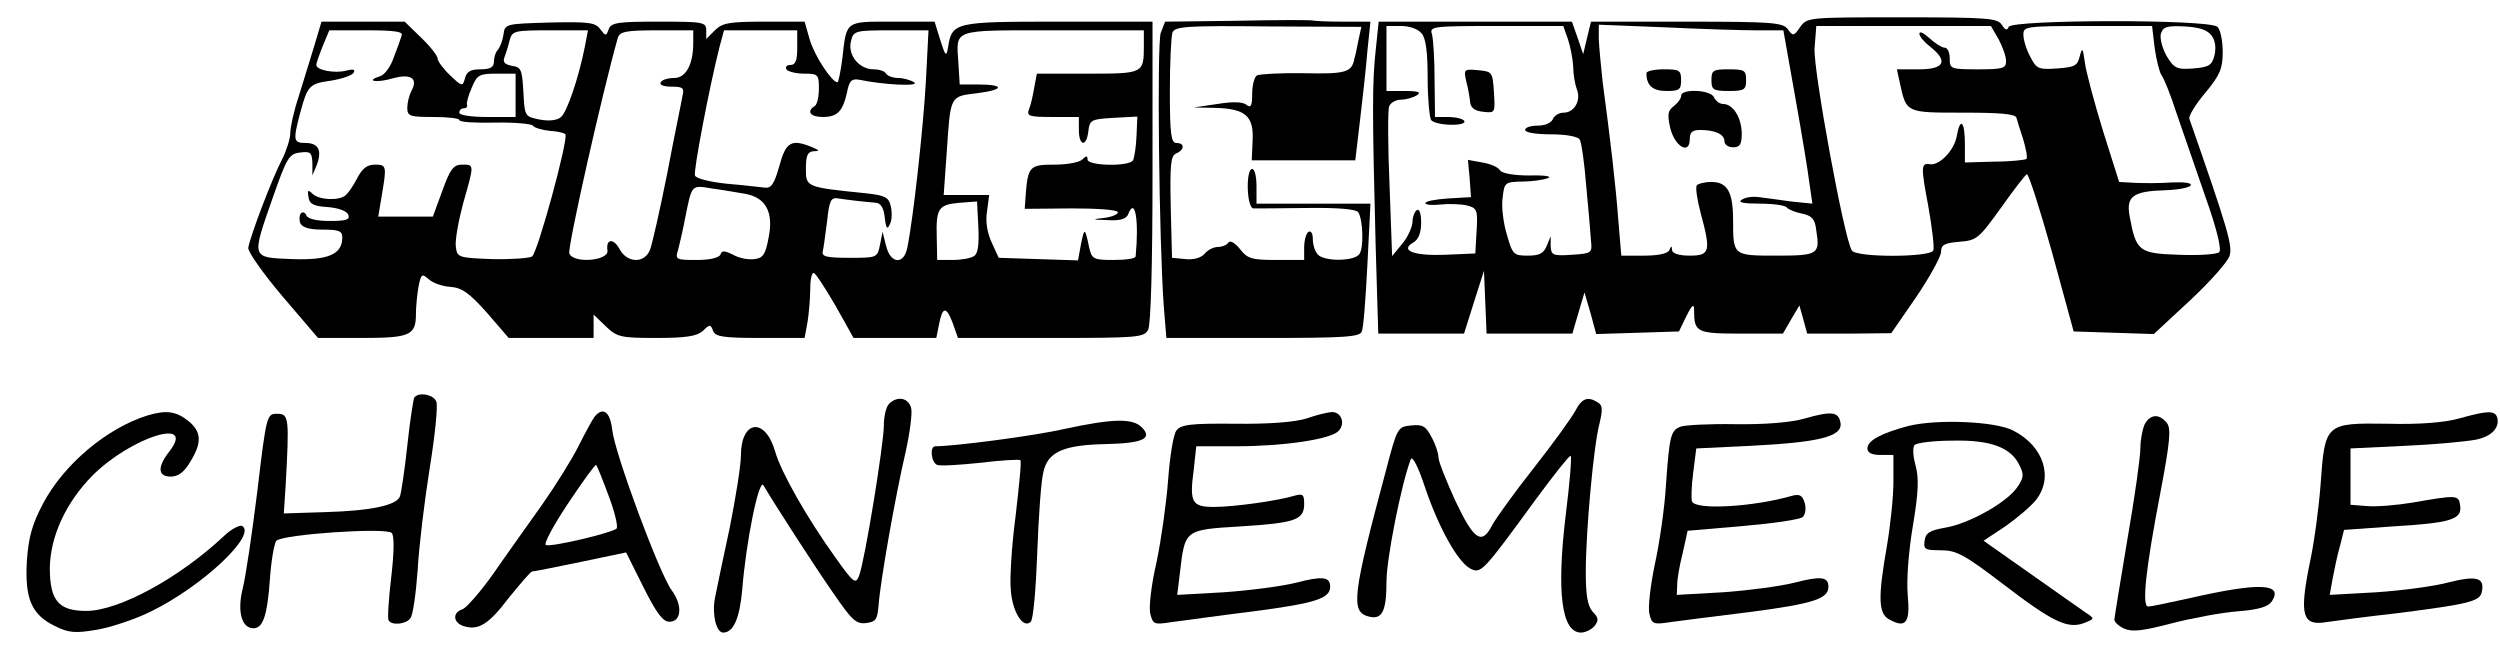 <?xml version="1.0" standalone="no"?>
<!DOCTYPE svg PUBLIC "-//W3C//DTD SVG 20010904//EN"
 "http://www.w3.org/TR/2001/REC-SVG-20010904/DTD/svg10.dtd">
<svg version="1.0" xmlns="http://www.w3.org/2000/svg"
 width="577pt" height="150pt" viewBox="0 0 577 150"
 preserveAspectRatio="xMidYMid meet">

<g transform="translate(0,150) scale(0.1,-0.1)"
fill="#000000" stroke="none">
<path d="M2852 1452 l-163 -2 -10 -26 c-9 -26 -4 -478 7 -631 l6 -73 223 0
c186 0 224 2 228 15 4 8 9 77 13 155 l7 140 -132 0 -131 0 0 40 c0 22 -4 40
-10 40 -15 0 -13 -90 3 -91 6 0 62 0 124 1 73 1 114 -3 118 -10 11 -18 13 -84
2 -97 -12 -16 -79 -17 -95 -1 -7 7 -12 23 -12 36 0 13 -4 20 -10 17 -5 -3 -10
-19 -10 -36 l0 -29 -64 0 c-57 0 -67 3 -84 25 -12 15 -23 21 -27 15 -3 -5 -14
-10 -24 -10 -10 0 -24 -7 -31 -16 -8 -9 -25 -14 -44 -12 l-31 3 -3 118 c-2 98
0 118 13 123 19 8 20 24 0 24 -12 0 -15 20 -15 119 0 66 3 127 6 136 6 14 31
16 221 14 l215 -1 -7 -32 c-3 -17 -7 -35 -9 -41 -6 -32 -19 -36 -116 -34 -54
1 -103 -2 -109 -5 -6 -4 -11 -23 -11 -43 0 -27 -3 -33 -13 -25 -8 7 -32 8 -67
2 l-55 -8 50 -1 c70 -2 89 -19 86 -76 l-2 -45 119 0 120 0 11 93 c6 50 14 122
17 160 l7 67 -61 0 c-33 0 -66 1 -74 3 -7 1 -86 1 -176 -1z"/>
<path d="M4155 1438 c-15 -22 -17 -22 -29 -5 -12 15 -35 17 -234 17 l-220 0
-9 -37 -9 -38 -13 38 -13 37 -223 0 -223 0 -7 -67 c-8 -74 -8 -141 0 -450 l6
-203 99 0 99 0 23 73 23 72 3 -72 3 -73 99 0 99 0 14 48 14 47 14 -48 13 -48
96 3 95 3 17 35 c14 28 18 30 18 13 0 -50 6 -53 109 -53 l96 0 19 33 19 32 9
-32 9 -33 97 0 97 1 58 84 c31 46 57 93 57 104 0 16 8 20 42 23 40 3 45 7 96
78 29 41 56 76 60 78 4 1 30 -80 58 -180 l50 -183 93 -3 92 -3 84 78 c46 43
87 89 91 103 7 23 -4 61 -93 316 -2 6 14 33 37 60 34 41 40 56 40 94 0 25 -5
51 -12 58 -18 18 -474 17 -482 0 -3 -9 -8 -8 -16 5 -10 15 -32 17 -230 17
-216 0 -219 0 -235 -22z m-874 -15 c10 -11 14 -44 14 -102 0 -47 4 -91 8 -98
4 -6 26 -11 48 -11 46 0 34 18 -12 18 l-27 0 -1 86 c0 47 -3 94 -6 105 -6 18
1 19 148 19 l155 0 11 -31 c6 -18 11 -46 12 -63 0 -17 4 -40 8 -51 11 -26 -5
-55 -30 -55 -11 0 -22 -7 -25 -15 -4 -9 -19 -15 -35 -15 -16 0 -29 -4 -29 -10
0 -6 26 -10 59 -10 35 0 63 -5 67 -12 4 -6 11 -55 15 -107 5 -53 10 -109 11
-126 3 -29 2 -30 -44 -33 -44 -3 -48 -1 -49 20 l0 23 -9 -22 c-7 -18 -17 -23
-44 -23 -33 0 -35 3 -48 48 -8 26 -13 64 -10 85 4 36 5 37 46 38 22 0 49 4 59
8 10 4 -8 7 -43 6 -37 0 -64 5 -68 12 -4 7 -22 15 -41 18 l-33 6 4 -43 3 -43
-52 -3 c-29 -2 -53 -6 -53 -11 0 -4 16 -5 35 -3 19 2 46 1 60 -2 24 -6 26 -10
23 -59 l-3 -52 -69 -3 c-73 -3 -107 10 -73 29 11 7 17 22 17 45 0 21 -4 33
-10 29 -5 -3 -10 -16 -10 -28 -1 -12 -11 -35 -24 -50 l-23 -28 -6 165 c-4 91
-4 172 -1 180 3 9 16 16 28 16 11 0 28 5 36 10 11 7 4 10 -27 10 l-43 0 0 75
0 75 34 0 c19 0 39 -7 47 -17z m773 7 l62 0 27 -152 c15 -84 30 -174 33 -200
l7 -48 -49 5 c-27 4 -60 8 -74 10 -14 2 -32 0 -40 -6 -10 -6 3 -9 42 -9 31 0
59 -4 62 -9 3 -4 19 -11 35 -14 23 -5 30 -12 33 -39 9 -55 4 -58 -92 -58 -100
0 -100 0 -100 81 0 66 -13 89 -50 89 -16 0 -31 -4 -34 -8 -3 -5 1 -33 9 -63
24 -89 22 -99 -25 -99 -25 0 -40 5 -41 13 0 10 -2 10 -6 0 -3 -8 -25 -13 -58
-13 l-53 0 -7 83 c-6 81 -19 191 -36 317 -4 36 -8 80 -9 99 l0 34 152 -6 c83
-4 179 -7 212 -7z m559 -21 c9 -17 17 -39 17 -50 0 -17 -8 -19 -65 -19 -63 0
-65 1 -65 25 0 14 -5 25 -12 25 -6 0 -22 10 -35 22 -13 12 -23 17 -23 10 0 -6
11 -19 25 -30 42 -33 33 -52 -26 -52 l-51 0 7 -32 c15 -69 14 -68 146 -68 87
0 121 -3 123 -12 2 -7 9 -30 16 -51 6 -21 10 -41 7 -44 -3 -2 -36 -6 -74 -6
l-68 -2 0 42 c0 54 -11 64 -19 18 -6 -33 -41 -68 -62 -64 -20 3 -21 -5 -4 -94
9 -51 15 -98 12 -105 -5 -16 -178 -17 -188 0 -18 28 -89 417 -86 466 l4 52
201 0 202 0 18 -31z m360 -20 c4 -28 11 -56 16 -63 5 -6 21 -45 34 -86 14 -41
44 -128 67 -194 26 -73 38 -122 32 -128 -5 -5 -47 -8 -93 -6 -93 3 -99 8 -114
90 -8 45 8 57 84 59 29 1 54 6 57 11 4 6 -15 8 -42 7 -27 -2 -66 -2 -86 -1
l-37 2 -37 117 c-20 65 -39 136 -42 158 -5 35 -6 37 -12 15 -5 -22 -12 -25
-52 -28 -43 -3 -48 -1 -62 27 -9 16 -16 39 -16 51 0 19 5 20 149 20 l148 0 6
-51z m132 28 c8 -11 10 -28 6 -45 -6 -23 -13 -27 -49 -30 -37 -3 -44 0 -61 28
-10 17 -16 40 -14 51 5 17 13 20 55 18 35 -2 53 -8 63 -22z"/>
<path d="M3384 1313 c4 -15 8 -37 9 -48 1 -14 11 -21 30 -23 28 -3 28 -3 25
45 -3 47 -4 48 -37 51 -32 3 -33 2 -27 -25z"/>
<path d="M3800 1331 c0 -28 14 -41 46 -41 30 0 34 3 34 25 0 23 -4 25 -40 25
-22 0 -40 -4 -40 -9z"/>
<path d="M3950 1315 c0 -22 4 -25 40 -25 36 0 40 3 40 25 0 23 -4 25 -40 25
-36 0 -40 -2 -40 -25z"/>
<path d="M3880 1279 c0 -7 -8 -17 -17 -24 -14 -11 -15 -19 -8 -51 11 -43 45
-62 45 -25 0 16 6 21 24 21 35 0 56 -10 56 -26 0 -8 9 -14 20 -14 16 0 20 7
20 33 -1 36 -20 67 -43 67 -8 0 -17 7 -21 15 -6 18 -76 21 -76 4z"/>
<path d="M725 1393 c-10 -32 -26 -85 -36 -117 -11 -33 -19 -70 -19 -83 0 -13
-9 -41 -19 -61 -22 -41 -74 -178 -78 -204 -1 -9 34 -59 79 -112 l82 -96 101 0
c112 0 125 6 125 56 0 17 3 46 6 63 6 29 8 30 23 17 9 -9 32 -17 50 -18 27 -2
44 -14 85 -60 l50 -58 98 0 98 0 0 27 0 27 28 -27 c26 -25 34 -27 117 -27 68
0 93 4 107 16 16 16 18 16 24 0 5 -13 23 -16 109 -16 l102 0 7 38 c3 20 6 54
6 75 0 20 3 37 8 37 4 0 26 -34 50 -75 l42 -75 95 0 96 0 6 30 c8 43 17 44 32
4 l12 -34 214 0 c202 0 215 1 225 19 6 13 10 146 10 365 l0 346 -218 0 c-239
0 -245 -1 -254 -60 -4 -22 -6 -20 -18 18 l-13 42 -98 0 c-109 0 -105 3 -115
-86 -4 -30 -9 -54 -11 -54 -13 0 -53 61 -64 98 l-12 42 -93 0 c-81 0 -97 -3
-114 -20 l-20 -20 0 20 c0 19 -7 20 -109 20 -94 0 -110 -2 -116 -17 -6 -17 -7
-17 -20 0 -11 15 -26 17 -116 15 -102 -3 -104 -3 -107 -28 -2 -14 -8 -29 -13
-35 -5 -5 -9 -17 -9 -27 0 -13 -8 -18 -31 -18 -23 0 -32 -5 -36 -21 -5 -19 -7
-19 -34 7 -16 15 -29 33 -29 39 0 6 -17 28 -38 48 l-38 37 -96 0 -96 0 -17
-57z m202 25 c-2 -7 -10 -30 -18 -50 -7 -21 -21 -41 -32 -44 -35 -11 -9 -16
29 -5 43 12 60 0 43 -30 -5 -10 -9 -27 -9 -38 0 -19 6 -21 60 -21 33 0 60 -3
60 -7 0 -5 37 -7 82 -6 46 1 85 -3 88 -7 3 -5 21 -10 39 -12 18 -1 34 -5 36
-8 7 -12 -64 -273 -77 -282 -7 -4 -49 -7 -93 -6 -78 3 -80 4 -83 29 -2 14 6
59 17 100 26 91 26 89 -3 89 -19 0 -27 -10 -45 -60 l-22 -60 -63 0 -63 0 8 48
c12 70 11 72 -16 72 -18 0 -29 -9 -41 -32 -9 -18 -22 -36 -28 -40 -17 -12 -61
-9 -75 5 -10 10 -12 8 -9 -8 2 -16 12 -21 45 -23 24 -2 44 -9 47 -18 4 -11 -5
-14 -43 -14 -31 0 -51 5 -54 13 -2 6 -8 9 -12 5 -4 -4 -5 -14 -2 -23 5 -10 20
-15 52 -15 37 0 45 -3 45 -18 0 -39 -32 -53 -116 -50 -95 4 -94 0 -44 143 32
91 37 100 63 103 24 3 27 0 28 -25 l0 -28 10 24 c13 34 4 51 -26 51 -28 0 -29
6 -12 70 17 63 21 67 72 74 24 4 48 12 51 18 5 8 -1 9 -17 5 -26 -7 -69 1 -69
13 0 4 7 24 15 44 l15 36 86 0 c65 0 85 -3 81 -12z m423 -25 c-14 -71 -41
-151 -55 -163 -9 -8 -28 -10 -49 -6 -35 7 -35 7 -38 64 -3 51 -5 57 -26 60
-16 3 -22 8 -18 19 3 8 9 26 12 39 6 23 10 24 94 24 l87 0 -7 -37z m250 8 c0
-50 -17 -81 -44 -81 -14 0 -28 -4 -31 -10 -4 -6 7 -10 25 -10 26 0 30 -3 25
-22 -2 -13 -19 -93 -35 -178 -17 -85 -35 -165 -40 -177 -13 -32 -53 -30 -70 2
-14 26 -32 24 -28 -3 4 -24 -79 -31 -88 -7 -5 12 77 375 112 498 5 14 18 17
90 17 l84 0 0 -29z m240 -11 c0 -30 -4 -40 -16 -40 -8 0 -12 -4 -9 -10 3 -5
22 -10 41 -10 32 0 34 -2 34 -34 0 -19 -4 -38 -10 -41 -19 -12 -10 -25 19 -25
34 0 46 13 56 57 5 27 11 32 28 29 57 -12 141 -16 127 -6 -8 5 -25 10 -37 10
-12 0 -25 5 -28 10 -3 6 -16 10 -29 10 -33 0 -60 33 -52 65 6 24 9 25 93 25
l86 0 -6 -117 c-6 -107 -29 -317 -43 -385 -8 -40 -39 -37 -49 5 l-8 32 -6 -30
c-6 -30 -7 -30 -71 -30 -53 0 -64 3 -61 15 2 8 6 40 10 70 5 48 9 55 26 52 19
-3 52 -7 87 -10 11 -1 18 -13 20 -34 3 -26 6 -29 12 -15 5 9 5 28 2 41 -5 21
-13 25 -58 30 -138 14 -138 14 -138 57 0 30 4 39 18 40 14 0 14 2 -3 9 -48 20
-61 13 -76 -42 -12 -43 -19 -53 -34 -51 -11 1 -51 6 -88 9 -38 4 -71 12 -73
19 -4 10 34 208 57 298 l10 37 84 0 85 0 0 -40z m800 6 c0 -66 0 -66 -130 -66
l-117 0 -6 -32 c-3 -18 -8 -41 -12 -50 -6 -16 0 -18 54 -18 l61 0 0 -30 c0
-38 18 -40 22 -2 3 25 6 27 58 30 l55 3 -2 -46 c-1 -24 -5 -49 -8 -55 -9 -15
-105 -13 -105 2 0 9 -3 9 -12 0 -7 -7 -36 -12 -65 -12 -57 0 -61 -4 -66 -74
l-2 -28 108 1 c59 0 107 -3 107 -9 0 -5 -15 -11 -32 -13 -29 -3 -28 -4 8 -5
30 -2 44 3 48 14 16 41 25 -16 17 -98 -1 -5 -23 -8 -51 -8 -46 0 -50 2 -56 28
-10 47 -11 48 -19 9 l-7 -38 -92 3 -91 3 -16 35 c-10 21 -15 48 -11 72 l5 38
-53 0 -52 0 7 98 c9 134 7 129 71 137 63 8 63 20 1 20 l-42 0 -3 49 c-5 80
-18 76 218 76 l210 0 0 -34z m-1450 -116 l0 -50 -65 0 c-37 0 -65 4 -65 10 0
6 5 10 10 10 6 0 9 3 8 8 -2 4 3 22 11 40 12 29 17 32 57 32 l44 0 0 -50z
m528 -227 c49 -8 68 -42 56 -101 -7 -39 -13 -48 -33 -50 -13 -2 -35 2 -49 10
-20 10 -26 10 -29 1 -3 -8 -24 -13 -55 -13 -48 0 -50 1 -43 23 3 12 11 45 16
72 16 80 14 78 62 70 23 -3 57 -9 75 -12z m530 -144 c-7 -5 -29 -9 -49 -9
l-36 0 -1 53 c-2 66 4 75 53 79 l40 3 3 -59 c2 -41 -1 -62 -10 -67z"/>
<path d="M956 582 c-2 -4 -10 -54 -16 -111 -6 -56 -14 -109 -17 -117 -8 -20
-65 -33 -173 -36 l-95 -3 4 60 c9 161 8 170 -19 170 -24 0 -25 -1 -46 -178
-12 -97 -27 -199 -34 -226 -13 -53 -2 -91 25 -91 22 0 32 29 38 114 3 43 10
83 15 88 15 15 253 31 266 18 6 -6 6 -41 -1 -102 -6 -51 -9 -96 -6 -100 7 -12
40 -9 50 5 6 6 13 57 17 112 3 55 16 161 28 236 12 74 19 143 15 152 -6 17
-42 23 -51 9z"/>
<path d="M2052 568 c-7 -7 -12 -29 -12 -49 0 -43 -44 -313 -57 -347 -8 -21
-12 -19 -54 40 -66 92 -126 197 -140 246 -23 80 -79 73 -79 -10 0 -22 -12 -97
-26 -167 -15 -69 -30 -142 -34 -162 -7 -37 3 -79 19 -79 24 0 38 33 44 98 9
114 39 259 49 242 22 -38 118 -187 162 -250 42 -61 52 -71 75 -68 23 3 26 8
29 43 4 55 39 253 62 351 10 45 16 91 13 102 -6 24 -32 29 -51 10z"/>
<path d="M3636 552 c-8 -15 -51 -75 -96 -132 -45 -57 -88 -117 -96 -132 -24
-47 -42 -35 -85 56 -21 46 -39 91 -39 100 0 10 -7 31 -16 47 -13 25 -20 30
-47 27 -31 -3 -32 -4 -58 -103 -78 -291 -82 -327 -40 -338 31 -8 41 12 41 81
0 52 34 224 56 282 4 9 18 -19 33 -65 32 -94 75 -171 104 -187 25 -13 28 -10
152 160 42 57 78 102 80 100 3 -2 -2 -62 -11 -134 -22 -181 -10 -274 35 -274
10 0 24 7 31 15 10 13 10 19 -4 33 -12 14 -16 38 -16 92 0 93 18 293 32 344 7
30 7 41 -4 47 -23 15 -37 10 -52 -19z"/>
<path d="M340 541 c-93 -29 -192 -112 -240 -202 -26 -49 -34 -78 -38 -134 -5
-87 11 -124 65 -150 32 -16 47 -17 99 -8 33 6 89 25 123 42 118 58 244 176
210 197 -6 3 -25 -7 -42 -23 -103 -97 -243 -173 -318 -173 -64 0 -84 24 -84
99 1 73 37 151 98 213 90 90 242 137 177 55 -27 -35 -26 -57 4 -57 17 0 31 10
45 34 28 45 26 70 -5 95 -28 22 -51 25 -94 12z"/>
<path d="M1372 538 c-5 -7 -22 -38 -37 -68 -15 -30 -53 -91 -84 -135 -31 -44
-82 -115 -111 -157 -30 -43 -63 -80 -72 -84 -24 -7 -23 -31 2 -39 34 -11 58 4
105 66 26 32 49 59 53 60 4 0 54 10 112 22 l105 22 40 -80 c30 -60 45 -80 60
-80 28 0 31 38 5 73 -28 38 -131 315 -137 370 -5 42 -21 54 -41 30z m33 -183
c14 -37 22 -71 18 -75 -11 -10 -150 -43 -163 -38 -6 2 17 45 51 96 34 51 63
91 65 89 2 -2 15 -34 29 -72z"/>
<path d="M3015 534 c-26 -8 -84 -13 -164 -12 -105 1 -126 -2 -136 -16 -7 -9
-15 -60 -19 -114 -4 -53 -16 -139 -27 -191 -12 -51 -18 -105 -14 -118 6 -24 9
-25 48 -19 23 3 109 15 190 25 145 19 177 30 177 57 0 23 -18 25 -79 9 -32 -8
-108 -18 -167 -22 l-107 -6 6 49 c12 102 10 101 139 109 128 8 148 15 148 52
0 22 -3 24 -22 19 -39 -12 -141 -26 -186 -26 -51 0 -57 10 -47 85 l6 55 92 0
c110 0 217 16 236 35 17 17 7 45 -16 44 -10 -1 -36 -7 -58 -15z"/>
<path d="M4165 534 c-31 -9 -91 -14 -160 -13 -60 1 -118 -2 -127 -6 -22 -9
-25 -21 -33 -135 -3 -52 -15 -135 -26 -184 -10 -49 -16 -100 -12 -113 5 -23 9
-25 47 -19 22 3 107 14 189 24 143 19 177 30 177 58 0 23 -18 25 -79 9 -32 -8
-107 -18 -165 -22 l-106 -6 1 24 c0 13 6 47 13 74 l11 50 128 11 c70 6 132 15
138 21 6 6 8 21 4 33 -5 17 -12 20 -28 16 -89 -26 -225 -34 -232 -13 -2 6 -1
37 3 67 l7 55 125 6 c157 8 212 21 208 52 -4 27 -20 29 -83 11z"/>
<path d="M5675 534 c-32 -9 -90 -14 -164 -12 -144 2 -145 1 -155 -139 -4 -54
-15 -138 -26 -187 -23 -115 -16 -141 38 -132 20 3 96 13 167 21 164 21 189 27
193 49 7 33 -12 38 -76 22 -33 -9 -108 -19 -168 -23 l-107 -6 7 39 c4 21 11
55 17 75 l9 36 112 8 c134 8 161 16 156 48 -3 25 -7 25 -110 7 -36 -6 -84 -10
-105 -8 l-38 3 0 65 0 65 125 6 c69 3 142 10 163 14 38 7 58 29 50 53 -6 15
-24 14 -88 -4z"/>
<path d="M4950 521 c-5 -11 -10 -36 -10 -55 0 -20 -13 -114 -30 -211 -16 -97
-30 -180 -30 -185 0 -6 10 -15 23 -21 18 -8 43 -5 108 12 46 12 115 25 153 28
51 4 72 11 80 24 26 41 -31 43 -192 6 -46 -10 -88 -19 -94 -19 -15 0 -6 85 28
262 23 121 25 149 15 162 -18 22 -38 20 -51 -3z"/>
<path d="M2457 510 c-70 -16 -254 -40 -298 -40 -14 0 -10 -37 4 -43 8 -3 53 0
101 5 48 6 89 8 91 6 3 -2 -3 -60 -11 -129 -9 -68 -14 -146 -11 -172 4 -51 29
-89 46 -72 6 6 12 78 15 160 3 83 9 166 14 185 10 47 46 63 144 65 87 2 109
13 83 39 -21 21 -67 20 -178 -4z"/>
<path d="M4405 517 c-64 -17 -95 -34 -95 -52 0 -10 10 -15 30 -15 l30 0 0 -62
c0 -35 -7 -101 -15 -148 -21 -120 -20 -157 6 -170 38 -21 48 -7 42 57 -3 35 2
101 12 160 13 77 14 110 6 139 -6 22 -7 42 -2 47 5 5 44 10 88 10 88 2 136
-16 155 -59 10 -20 8 -29 -8 -51 -26 -35 -111 -82 -165 -91 -35 -6 -45 -12
-47 -30 -3 -20 1 -22 38 -22 35 0 54 -10 143 -78 115 -88 149 -104 187 -90 25
10 25 10 4 24 -11 8 -69 48 -128 90 l-108 76 50 33 c27 19 59 46 71 61 41 52
18 124 -52 160 -41 22 -177 27 -242 11z"/>
</g>
</svg>
